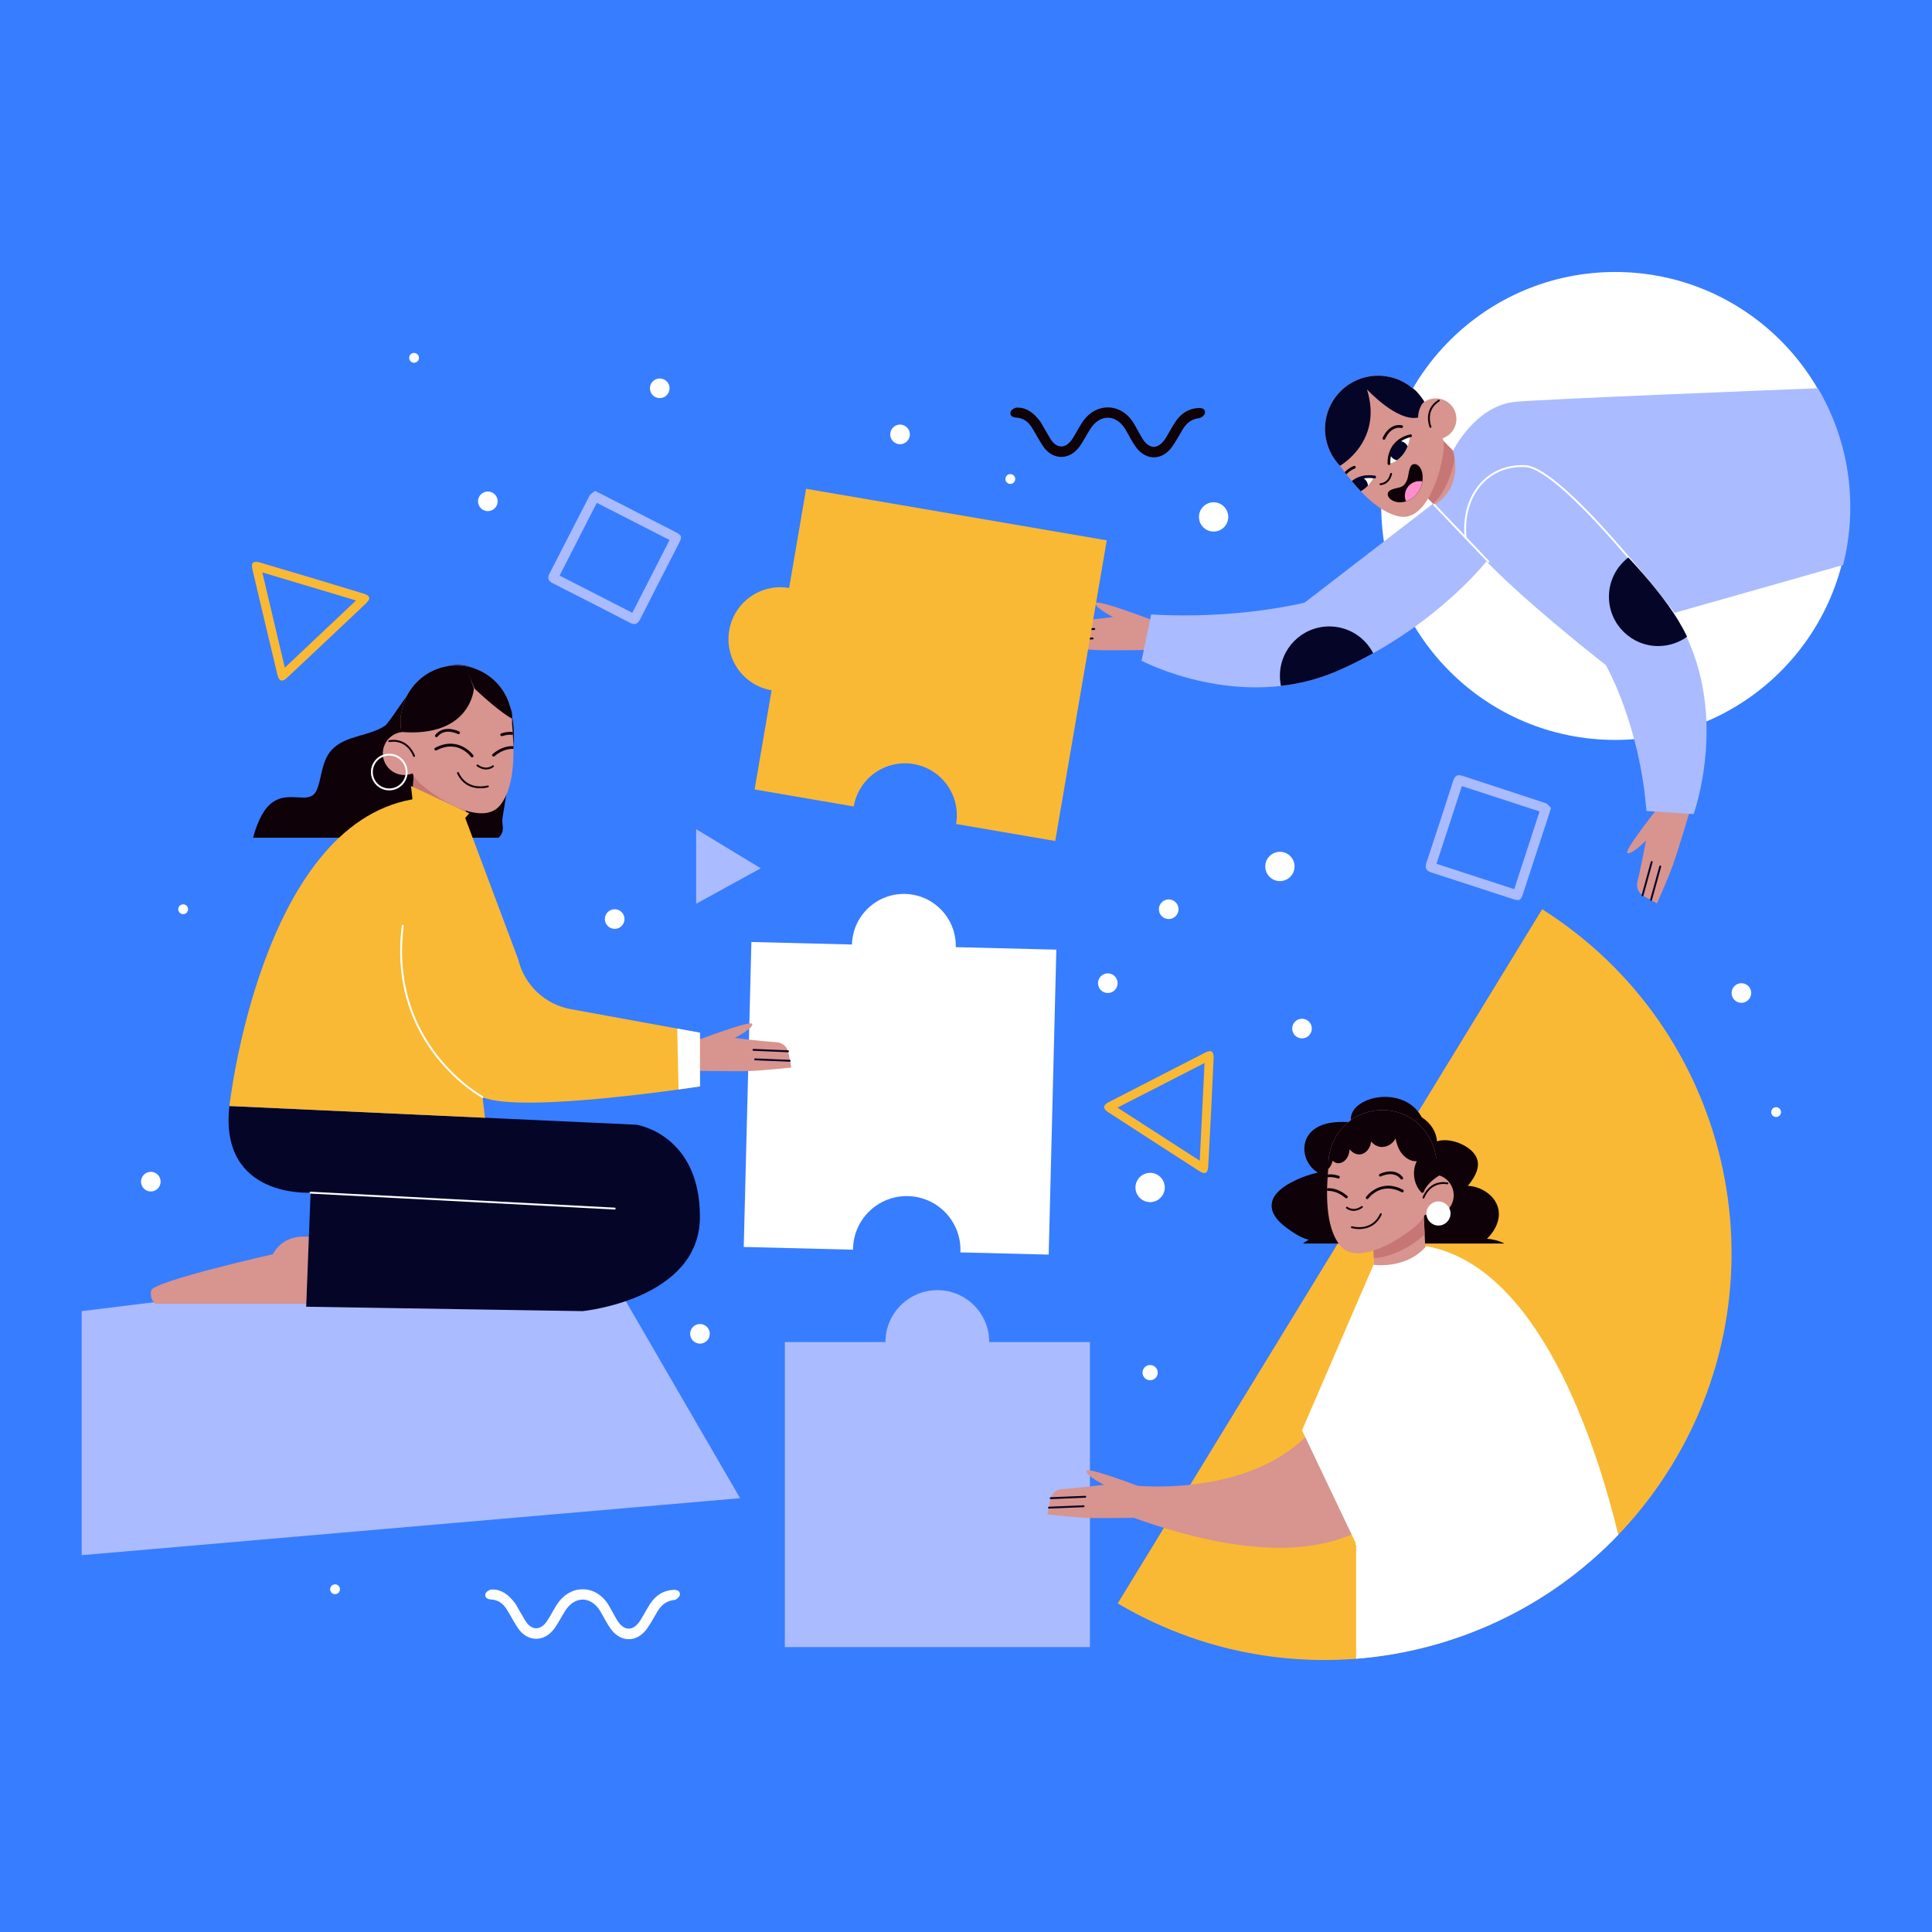 <svg width="514" height="514" viewBox="0 0 514 514" fill="none" xmlns="http://www.w3.org/2000/svg">
<rect x="0" y="0" width="514" height="514" fill="#333333" stroke="none"/>
<g clip-path="url(#clip0_136_2891)">
<path d="M514 0H0V514H514V0Z" fill="#377DFF"/>
<path d="M263.188 357.045C263.188 349.417 257.01 343.239 249.382 343.239C241.755 343.239 235.576 349.417 235.576 357.045H208.807V438.206H289.968V357.045H263.188Z" fill="#AABBFF"/>
<path d="M254.276 251.983C254.471 244.356 248.437 238.023 240.819 237.828C233.192 237.633 226.859 243.667 226.664 251.284L199.905 250.616L197.87 331.746L226.941 332.476C226.962 324.601 233.346 318.217 241.231 318.217C249.126 318.217 255.52 324.612 255.52 332.507C255.52 332.743 255.499 332.959 255.489 333.195L278.999 333.781L281.035 252.652L254.276 251.983Z" fill="white"/>
<path d="M429.714 196.852C464.091 196.852 491.96 168.983 491.96 134.606C491.96 100.229 464.091 72.361 429.714 72.361C395.337 72.361 367.469 100.229 367.469 134.606C367.469 168.983 395.337 196.852 429.714 196.852Z" fill="white"/>
<path d="M306.673 165.025C306.673 165.025 291.602 159.227 291.428 160.471C291.253 161.704 296.105 164.151 296.105 164.151C296.105 164.151 288.899 165.076 284.91 165.302C283.399 165.395 282.104 166.567 281.816 168.088L281.055 172.036C281.055 172.036 288.375 172.827 292.363 172.971C296.352 173.115 308.318 172.858 308.318 172.858L306.673 165.025Z" fill="#D8948F"/>
<path d="M281.929 167.708L291.12 167.338" stroke="#050528" stroke-width="0.5" stroke-miterlimit="10" stroke-linecap="round" stroke-linejoin="round"/>
<path d="M281.477 170.237L290.667 169.856" stroke="#050528" stroke-width="0.5" stroke-miterlimit="10" stroke-linecap="round" stroke-linejoin="round"/>
<path d="M441.968 213.803C441.968 213.803 431.863 226.396 432.983 226.941C434.114 227.486 437.907 223.611 437.907 223.611C437.907 223.611 436.591 230.755 435.605 234.62C435.235 236.08 435.954 237.674 437.311 238.414L440.847 240.336C440.847 240.336 443.829 233.613 445.175 229.851C446.522 226.088 449.925 214.616 449.925 214.616L441.968 213.803Z" fill="#D8948F"/>
<path d="M436.992 238.198L439.429 229.326" stroke="#050528" stroke-width="0.5" stroke-miterlimit="10" stroke-linecap="round" stroke-linejoin="round"/>
<path d="M439.254 239.401L441.701 230.519" stroke="#050528" stroke-width="0.5" stroke-miterlimit="10" stroke-linecap="round" stroke-linejoin="round"/>
<path d="M393.652 136.971C396.335 134.36 396.397 130.032 393.786 127.349L384.194 117.49C381.583 114.807 377.255 114.745 374.572 117.356C371.889 119.968 371.828 124.295 374.439 126.979L384.03 136.837C386.641 139.52 390.969 139.582 393.652 136.971Z" fill="#D8948F"/>
<path d="M374.161 117.757L374.994 116.945C377.451 114.56 381.409 114.612 383.794 117.069L387.196 120.564C386.662 126.197 383.824 131.934 381.275 133.99L374.038 126.557C371.653 124.1 371.704 120.142 374.161 117.757Z" fill="#C67775"/>
<path d="M356.48 123.915C355.38 122.774 354.516 121.489 353.869 120.122C353.838 120.07 353.817 120.029 353.807 120.009L353.817 119.998C351.381 114.704 352.368 108.238 356.788 103.941C361.979 98.894 370.049 98.636 375.539 103.088C375.549 103.088 375.549 103.088 375.559 103.098C378.253 104.661 381.532 111.147 383.208 114.786C383.968 116.441 384.256 118.261 384.04 120.06C383.3 126.177 379.373 138.718 372.393 137.423C366.091 136.251 360.294 129.106 356.48 123.915Z" fill="#D8948F"/>
<path d="M367.273 128.819C367.273 128.819 369.453 128.808 370.1 126.064" stroke="#0E0108" stroke-width="0.5" stroke-miterlimit="10" stroke-linecap="round" stroke-linejoin="round"/>
<path d="M373.164 113.758C373.215 113.707 373.256 113.635 373.267 113.563C373.308 113.368 373.174 113.172 372.969 113.142C369.473 112.504 367.87 116.452 367.859 116.493C367.787 116.678 367.88 116.894 368.065 116.966C368.25 117.038 368.466 116.945 368.538 116.76C368.589 116.616 369.936 113.337 372.835 113.861C372.969 113.872 373.082 113.841 373.164 113.758Z" fill="#0E0108"/>
<path d="M358.207 126.208C358.053 126.012 357.909 125.817 357.754 125.622C358.782 124.491 360.16 123.966 360.18 123.956C360.365 123.884 360.581 123.987 360.653 124.172C360.725 124.357 360.622 124.573 360.437 124.645C360.417 124.655 359.101 125.138 358.207 126.208Z" fill="#0E0108"/>
<path d="M369.895 123.309C369.895 123.309 374.624 122.198 375.189 115.568C375.189 115.568 368.24 118.169 369.895 123.309Z" fill="white"/>
<path d="M369.782 123.607C369.864 123.535 369.905 123.422 369.895 123.309C369.874 123.083 369.412 117.706 375.364 116.277C375.559 116.226 375.682 116.03 375.631 115.835C375.58 115.64 375.384 115.516 375.189 115.568C368.61 117.141 369.165 123.319 369.165 123.381C369.185 123.576 369.36 123.73 369.566 123.71C369.648 123.699 369.73 123.658 369.782 123.607Z" fill="#0E0108"/>
<path d="M385.921 107.642C383.814 105.473 380.349 105.432 378.191 107.539C376.022 109.646 375.98 113.111 378.088 115.27C380.195 117.439 383.66 117.48 385.818 115.372C387.977 113.275 388.029 109.811 385.921 107.642Z" fill="#D8948F"/>
<path d="M380.576 113.573C380.576 113.573 378.725 109.153 382.796 106.573" stroke="#0E0108" stroke-width="0.5" stroke-miterlimit="10" stroke-linecap="round" stroke-linejoin="round"/>
<path d="M371.642 122.445C371.221 122.352 370.82 122.167 370.481 121.869C370.131 121.561 369.895 121.17 369.751 120.759C370.08 119.32 371.087 118.169 372.146 117.326C372.773 117.315 373.421 117.521 373.925 117.973C374.171 118.189 374.356 118.446 374.5 118.713C373.76 120.636 372.619 121.787 371.642 122.445Z" fill="#050528"/>
<path d="M362.792 127.277C363.542 127.133 364.395 127.102 365.372 127.225C364.909 127.996 364.426 128.654 363.922 129.179C363.891 128.87 363.819 128.572 363.676 128.274C363.48 127.852 363.162 127.523 362.792 127.277Z" fill="white"/>
<path d="M362.031 130.69C362.062 130.669 362.093 130.659 362.123 130.638C362.226 130.576 362.329 130.515 362.432 130.443C362.524 130.381 362.617 130.309 362.72 130.247C362.833 130.165 362.946 130.083 363.059 129.99C363.151 129.919 363.234 129.847 363.326 129.764C363.46 129.651 363.594 129.518 363.727 129.384C363.799 129.312 363.861 129.261 363.933 129.189C363.902 128.88 363.83 128.582 363.686 128.284C363.48 127.863 363.162 127.523 362.802 127.277C363.552 127.133 364.406 127.102 365.382 127.225C365.475 127.235 365.567 127.246 365.66 127.266C365.855 127.297 366.05 127.163 366.081 126.968C366.112 126.773 365.978 126.578 365.783 126.547C362.936 126.094 360.972 126.896 359.646 127.986C359.697 128.058 359.759 128.12 359.821 128.191C359.913 128.305 360.006 128.418 360.109 128.52C360.715 129.261 361.363 129.98 362.031 130.69Z" fill="#050528"/>
<path d="M371.776 133.589C372.948 133.753 374.141 133.486 375.169 132.92C377.081 131.872 378.314 129.764 378.479 127.606C378.561 126.506 378.407 125.21 377.739 124.295C377.06 123.36 375.785 123.041 375.22 124.254C374.665 125.437 374.778 126.804 374.213 127.996C374.007 128.428 373.719 128.829 373.38 129.178C373.102 129.364 372.804 129.518 372.465 129.641C371.55 129.949 369.145 130.114 369.206 131.512C369.258 132.735 370.717 133.434 371.776 133.589Z" fill="#0E0108"/>
<path d="M374.737 129.312C375.693 128.233 377.101 127.822 378.417 128.068C378.119 130.052 376.937 131.944 375.169 132.91C374.819 133.106 374.439 133.249 374.048 133.373C373.513 132.036 373.719 130.464 374.737 129.312Z" fill="#FF8DCC"/>
<path d="M381.265 134L347.115 160.306C347.115 160.306 329.556 164.84 306.262 163.473L303.712 175.788C303.712 175.788 329.978 189.707 355.75 178.522C381.522 167.338 395.667 149.091 395.667 149.091L381.265 134Z" fill="#AABBFF"/>
<path d="M446.142 164.675C436.807 149.348 410.46 125.066 404.405 125.066C395.986 125.066 389.149 131.892 389.149 140.322C389.149 147.24 427.227 176.95 427.227 176.95C427.227 176.95 436.18 192.503 438.031 215.757L450.583 216.589C450.572 216.589 460.75 188.658 446.142 164.675Z" fill="#AABBFF"/>
<path d="M490.346 150.314C491.6 145.39 492.268 140.229 492.268 134.904C492.268 123.36 489.112 112.566 483.643 103.293C471.215 103.787 413.174 106.09 403.429 106.871C392.511 107.745 386.58 119.926 386.58 119.926C389.355 130.463 381.573 134.288 381.573 134.288C388.337 149.574 437.692 165.261 437.692 165.261L490.346 150.314Z" fill="#AABBFF"/>
<path d="M381.573 134.298L395.965 149.399" stroke="white" stroke-width="0.5" stroke-miterlimit="10" stroke-linecap="round" stroke-linejoin="round"/>
<path d="M445.258 163.123C445.258 163.123 415.846 124.429 405.71 124.008C395.574 123.586 388.82 131.985 389.91 143.036" stroke="white" stroke-width="0.5" stroke-miterlimit="10" stroke-linecap="round" stroke-linejoin="round"/>
<path d="M448.845 169.404C448.136 167.924 447.334 166.443 446.45 164.984C443.407 159.998 438.565 154.056 433.209 148.32C430.084 150.725 428.049 154.488 428.049 158.744C428.049 166.001 433.929 171.882 441.187 171.882C444.045 171.871 446.686 170.946 448.845 169.404Z" fill="#050528"/>
<path d="M365.331 173.783C363.151 169.558 358.741 166.659 353.652 166.659C346.395 166.659 340.515 172.54 340.515 179.797C340.515 180.712 340.607 181.617 340.792 182.48C345.665 181.925 350.723 180.702 355.76 178.523C359.152 177.042 362.339 175.449 365.331 173.783Z" fill="#050528"/>
<path d="M363.676 103.592C363.676 103.592 371.684 112.289 377.287 111.086C377.287 111.086 377.194 108.505 378.931 106.84C377.811 105.144 376.639 103.725 375.57 103.108C375.559 103.108 375.559 103.108 375.549 103.098C370.06 98.647 361.99 98.894 356.798 103.951C352.378 108.248 351.381 114.715 353.828 120.009L353.817 120.019C353.828 120.04 353.848 120.081 353.879 120.132C354.527 121.489 355.39 122.774 356.49 123.925C356.48 123.915 368.024 117.459 363.676 103.592Z" fill="#050528"/>
<path d="M410.285 241.899C460.174 273.448 475.666 339.312 444.764 389.848C413.863 440.385 348.173 456.617 297.359 426.579L410.285 241.899Z" fill="#F9B934"/>
<path d="M400.252 330.841H346.6C347.114 330.481 347.649 330.142 348.204 329.824C346.559 329.443 345.069 328.59 343.753 327.696C341.903 326.452 340.011 325.023 338.993 323.213C338.006 321.466 338.078 319.554 339.312 317.899C340.587 316.192 342.704 314.928 344.791 313.941C346.621 313.077 348.585 312.419 350.62 311.957C348.173 310.538 346.919 307.752 347.012 305.367C347.073 303.764 347.711 302.201 348.996 300.968C350.301 299.713 352.234 298.973 354.197 298.685C355.986 298.418 357.795 298.449 359.605 298.583C358.957 297.051 359.923 295.17 361.373 294.039C363.316 292.528 366.05 291.767 368.713 291.818C371.437 291.87 374.069 292.754 375.95 294.368C376.926 295.211 377.677 296.187 378.242 297.236C380.638 298.778 382.169 301.163 382.293 303.64C385.562 302.633 389.818 304.339 391.822 306.478C394.557 309.387 392.747 312.769 390.517 315.483C394.084 315.668 397.26 317.888 398.34 320.685C399.542 323.789 398.093 327.12 395.605 329.567C397.219 329.669 398.864 330.122 400.252 330.841Z" fill="#0E0108"/>
<path d="M372.907 345.213C376.701 345.028 379.651 341.779 379.476 337.986L378.818 324.046C378.633 320.253 375.385 317.303 371.591 317.477C367.798 317.662 364.848 320.911 365.023 324.704L365.68 338.644C365.865 342.447 369.114 345.398 372.907 345.213Z" fill="#D8948F"/>
<path d="M371.005 317.518L372.177 317.467C375.642 317.303 378.623 320.006 378.787 323.471L379.024 328.415C374.829 332.342 368.816 334.789 365.495 334.645L364.991 324.129C364.827 320.654 367.531 317.683 371.005 317.518Z" fill="#C67775"/>
<path d="M353.426 310.312C353.354 308.698 353.56 307.146 353.992 305.676C354.002 305.614 354.012 305.563 354.023 305.542H354.033C355.739 299.878 360.838 295.632 367.089 295.334C374.428 294.985 380.73 300.217 381.912 307.29C381.912 307.3 381.923 307.3 381.923 307.31C382.92 310.312 381.049 317.446 379.887 321.332C379.353 323.1 378.345 324.673 376.968 325.907C372.29 330.06 360.879 336.958 356.449 331.273C352.44 326.154 352.84 316.83 353.426 310.312Z" fill="#D8948F"/>
<path d="M358.34 321.291C358.34 321.291 360.006 322.751 362.339 321.106" stroke="#0E0108" stroke-width="0.5" stroke-miterlimit="10" stroke-linecap="round" stroke-linejoin="round"/>
<path d="M372.938 313.807C373.01 313.807 373.082 313.777 373.154 313.725C373.318 313.602 373.339 313.365 373.215 313.201C370.985 310.374 367.119 312.296 367.078 312.317C366.893 312.409 366.821 312.635 366.914 312.81C367.006 312.995 367.232 313.067 367.407 312.975C367.541 312.903 370.779 311.309 372.629 313.663C372.712 313.766 372.825 313.818 372.938 313.807Z" fill="#0E0108"/>
<path d="M353.2 313.211C353.221 312.964 353.231 312.707 353.252 312.461C354.794 312.296 356.192 312.82 356.212 312.831C356.408 312.903 356.5 313.119 356.418 313.314C356.346 313.509 356.13 313.602 355.935 313.519C355.924 313.519 354.598 313.016 353.2 313.211Z" fill="#0E0108"/>
<path d="M363.747 319.019C363.86 319.009 363.963 318.957 364.035 318.865C364.169 318.68 367.438 314.28 372.917 317.189C373.102 317.282 373.318 317.22 373.421 317.035C373.513 316.85 373.452 316.634 373.267 316.531C367.201 313.303 363.47 318.372 363.439 318.423C363.316 318.587 363.357 318.824 363.521 318.937C363.583 318.999 363.665 319.019 363.747 319.019Z" fill="#0E0108"/>
<path d="M353.077 316.11C354.66 316.048 356.51 316.521 358.433 318.156C358.587 318.289 358.607 318.526 358.474 318.68C358.34 318.834 358.104 318.855 357.949 318.721C356.181 317.22 354.495 316.778 353.066 316.83C353.066 316.593 353.066 316.357 353.077 316.11Z" fill="#0E0108"/>
<path d="M386.744 317.734C386.6 314.671 383.999 312.306 380.936 312.45C377.872 312.594 375.508 315.195 375.652 318.259C375.796 321.322 378.396 323.686 381.46 323.542C384.523 323.399 386.888 320.798 386.744 317.734Z" fill="#D8948F"/>
<path d="M378.695 318.649C378.695 318.649 380.257 314.044 385.079 314.825" stroke="#0E0108" stroke-width="0.5" stroke-miterlimit="10" stroke-linecap="round" stroke-linejoin="round"/>
<path d="M359.667 326.493C359.667 326.493 365.043 328.107 367.366 323.029" stroke="#0E0108" stroke-width="0.5" stroke-miterlimit="10" stroke-linecap="round" stroke-linejoin="round"/>
<path d="M353.426 310.312C353.354 308.698 353.56 307.146 353.992 305.676C354.002 305.614 354.012 305.563 354.022 305.542H354.033C355.739 299.878 360.838 295.632 367.088 295.334C374.428 294.985 380.73 300.217 381.912 307.29C381.912 307.3 381.922 307.3 381.922 307.31C382.375 308.657 383.022 312.934 382.95 312.748C381.439 313.519 379.291 315.493 378.818 317.035C378.725 317.333 378.324 317.467 378.108 317.22C376.052 314.979 375.61 311.587 376.937 308.904C375.271 309.13 373.565 307.845 372.66 306.498C371.93 305.409 371.519 304.154 371.283 302.869C371.159 303.106 371.015 303.342 370.83 303.568C370.141 304.422 369.144 305.018 368.044 305.131C366.77 305.275 365.557 304.648 364.775 303.682C364.714 304.185 364.601 304.668 364.374 305.141C363.922 306.108 363.069 306.94 361.979 307.105C360.9 307.259 359.831 306.714 359.173 305.871C359.142 305.83 359.111 305.779 359.08 305.727C358.936 307.084 358.515 308.359 357.343 309.089C356.551 309.582 355.544 309.634 354.804 309.017C354.721 308.945 354.639 308.863 354.567 308.78C354.321 309.634 353.961 310.446 353.395 311.032C353.385 310.795 353.406 310.549 353.426 310.312Z" fill="#0E0108"/>
<path d="M385.901 322.843C385.901 321.075 384.462 319.636 382.694 319.636C380.926 319.636 379.486 321.075 379.486 322.843C379.486 324.612 380.926 326.051 382.694 326.051C384.462 326.051 385.901 324.612 385.901 322.843Z" fill="white"/>
<path d="M279.421 398.957C279.709 397.435 281.004 396.263 282.515 396.171C286.504 395.934 293.71 395.019 293.71 395.019C293.71 395.019 288.858 392.583 289.033 391.339C289.177 390.352 298.768 393.827 302.664 395.287C307.557 395.677 340.926 397.445 353.56 374.028L375.549 391.576C375.549 391.576 366.873 427.237 301.636 403.809C297.791 403.87 292.405 403.932 289.968 403.85C285.98 403.706 278.66 402.914 278.66 402.914L279.421 398.957Z" fill="#D8948F"/>
<path d="M279.534 398.586L288.735 398.206" stroke="#050528" stroke-width="0.5" stroke-miterlimit="10" stroke-linecap="round" stroke-linejoin="round"/>
<path d="M279.082 401.105L288.282 400.725" stroke="#050528" stroke-width="0.5" stroke-miterlimit="10" stroke-linecap="round" stroke-linejoin="round"/>
<path d="M346.395 380.514L365.413 336.506C365.413 336.506 374.161 337.77 379.435 331.54C409.525 336.855 424.739 384.39 430.537 408.322C411.858 427.833 386.837 439.254 360.797 441.3V410.768L346.395 380.514Z" fill="white"/>
<path d="M360.797 410.768C360.797 410.768 386.086 397.044 382.026 365.187" stroke="white" stroke-width="0.5" stroke-miterlimit="10" stroke-linecap="round" stroke-linejoin="round"/>
<path d="M196.893 398.587L158.261 331.982L21.732 348.821V413.75L196.893 398.587Z" fill="#AABBFF"/>
<path d="M134.483 212.693C134.216 214.369 133.938 216.055 133.671 217.73C133.393 219.447 134.596 220.948 132.653 222.87H67.334C67.694 221.493 68.146 220.146 68.691 218.841C69.894 215.952 71.703 213.115 74.941 212.333C76.668 211.922 78.406 212.097 80.163 212.179C81.808 212.261 83.309 212.066 84.121 210.473C84.861 209.023 85.129 207.317 85.499 205.744C85.848 204.243 86.249 202.742 86.959 201.365C89.827 195.855 96.622 196.245 101.474 193.655C101.875 193.439 102.255 193.202 102.625 192.935C103.304 192.164 103.91 191.301 104.496 190.488C105.905 188.525 107.2 186.49 108.69 184.588C111.075 181.514 114.139 178.666 117.953 177.628C118.724 177.309 119.536 177.094 120.389 176.981C123.093 176.61 125.796 177.412 128.109 178.79C130.587 180.27 132.756 182.408 134.185 184.917C135.624 187.435 136.333 190.273 136.601 193.151C136.899 196.41 136.539 199.689 136.076 202.917C135.573 206.186 135.018 209.434 134.483 212.693Z" fill="#0E0108"/>
<path d="M116.123 228.535C112.206 228.35 109.163 224.999 109.348 221.082L110.027 206.7C110.212 202.784 113.563 199.741 117.48 199.926C121.396 200.111 124.439 203.462 124.254 207.379L123.576 221.76C123.391 225.667 120.04 228.72 116.123 228.535Z" fill="#D8948F"/>
<path d="M118.086 199.956L116.873 199.895C113.296 199.72 110.233 202.516 110.058 206.094L109.811 211.192C114.139 215.243 120.338 217.772 123.761 217.617L124.275 206.772C124.46 203.195 121.674 200.121 118.086 199.956Z" fill="#C67775"/>
<path d="M136.23 192.524C136.302 190.859 136.087 189.255 135.655 187.744C135.644 187.682 135.634 187.631 135.624 187.61H135.614C133.856 181.771 128.592 177.382 122.147 177.073C114.57 176.713 108.073 182.11 106.85 189.409C106.85 189.419 106.84 189.419 106.84 189.43C105.812 192.524 107.734 199.884 108.947 203.894C109.492 205.713 110.53 207.348 111.959 208.612C116.791 212.899 128.551 220.013 133.136 214.143C137.238 208.869 136.827 199.247 136.23 192.524Z" fill="#D8948F"/>
<path d="M131.152 203.853C131.152 203.853 129.435 205.353 127.03 203.657" stroke="#0E0108" stroke-width="0.5" stroke-miterlimit="10" stroke-linecap="round" stroke-linejoin="round"/>
<path d="M116.092 196.132C116.02 196.132 115.937 196.102 115.876 196.05C115.711 195.916 115.68 195.68 115.814 195.516C118.117 192.596 122.105 194.58 122.147 194.601C122.332 194.693 122.414 194.93 122.311 195.115C122.219 195.3 121.982 195.382 121.797 195.279C121.653 195.207 118.322 193.562 116.41 195.988C116.328 196.081 116.215 196.132 116.092 196.132Z" fill="#0E0108"/>
<path d="M136.456 195.515C136.436 195.258 136.426 195.001 136.405 194.744C134.812 194.57 133.372 195.115 133.342 195.125C133.146 195.207 133.043 195.423 133.126 195.618C133.208 195.814 133.424 195.906 133.619 195.834C133.65 195.834 135.017 195.31 136.456 195.515Z" fill="#0E0108"/>
<path d="M125.58 201.509C125.467 201.498 125.354 201.447 125.292 201.354C125.148 201.159 121.787 196.626 116.133 199.627C115.948 199.73 115.711 199.658 115.619 199.473C115.516 199.288 115.588 199.052 115.773 198.959C122.023 195.629 125.878 200.861 125.909 200.912C126.032 201.087 125.991 201.324 125.817 201.447C125.745 201.488 125.662 201.509 125.58 201.509Z" fill="#0E0108"/>
<path d="M136.58 198.507C134.956 198.445 133.044 198.939 131.06 200.614C130.895 200.748 130.875 200.995 131.019 201.149C131.152 201.313 131.399 201.334 131.553 201.19C133.383 199.638 135.12 199.185 136.59 199.237C136.601 199 136.59 198.754 136.58 198.507Z" fill="#0E0108"/>
<path d="M101.854 200.183C102.008 197.027 104.691 194.58 107.847 194.734C111.003 194.888 113.45 197.571 113.296 200.727C113.142 203.883 110.458 206.33 107.302 206.176C104.147 206.022 101.7 203.339 101.854 200.183Z" fill="#D8948F"/>
<path d="M110.16 201.118C110.16 201.118 108.546 196.369 103.571 197.171" stroke="#0E0108" stroke-width="0.5" stroke-miterlimit="10" stroke-linecap="round" stroke-linejoin="round"/>
<path d="M129.785 209.219C129.785 209.219 124.244 210.884 121.838 205.652" stroke="#0E0108" stroke-width="0.5" stroke-miterlimit="10" stroke-linecap="round" stroke-linejoin="round"/>
<path d="M106.83 189.43C106.83 189.419 106.84 189.419 106.84 189.409C108.063 182.11 114.56 176.713 122.137 177.073C128.582 177.382 133.846 181.761 135.604 187.61H135.614C135.624 187.631 135.634 187.682 135.645 187.744C136.087 189.255 136.313 189.553 136.241 191.218C136.241 191.218 133.106 189.635 126.393 183.344C125.961 182.933 124.265 178.019 124.265 178.019L126.084 183.179C126.084 183.179 125.303 196.297 106.542 194.724L106.717 194.179C106.48 192.277 106.46 190.571 106.83 189.43Z" fill="#0E0108"/>
<path d="M108.187 205.395C108.187 202.845 106.12 200.769 103.561 200.769C101.011 200.769 98.935 202.835 98.935 205.395C98.935 207.944 101.001 210.021 103.561 210.021C106.11 210.01 108.187 207.944 108.187 205.395Z" stroke="white" stroke-width="0.5" stroke-miterlimit="10" stroke-linecap="round" stroke-linejoin="round"/>
<path d="M86.527 330.132C86.527 330.132 76.946 325.897 72.567 333.689C72.567 333.689 40.75 340.864 40.226 343.311C39.701 345.768 41.377 346.868 41.377 346.868H85.848L86.527 330.132Z" fill="#D8948F"/>
<path d="M61.032 294.255L169.291 299.22C169.291 299.22 186.212 301.697 186.212 323.727C186.212 345.757 154.991 348.821 154.991 348.821L81.459 347.649L82.63 317.302C82.63 317.302 58.267 318.906 61.032 294.255Z" fill="#050528"/>
<path d="M82.63 317.302L163.534 321.538" stroke="white" stroke-width="0.5" stroke-miterlimit="10" stroke-linecap="round" stroke-linejoin="round"/>
<path d="M184.906 277.005C184.906 277.005 199.977 271.207 200.151 272.451C200.326 273.684 195.474 276.131 195.474 276.131C195.474 276.131 202.68 277.056 206.669 277.282C208.18 277.375 209.475 278.547 209.763 280.068L210.524 284.016C210.524 284.016 203.204 284.807 199.216 284.951C195.227 285.095 183.261 284.838 183.261 284.838L184.906 277.005Z" fill="#D8948F"/>
<path d="M209.65 279.688L200.459 279.308" stroke="#050528" stroke-width="0.5" stroke-miterlimit="10" stroke-linecap="round" stroke-linejoin="round"/>
<path d="M210.102 282.217L200.902 281.836" stroke="#050528" stroke-width="0.5" stroke-miterlimit="10" stroke-linecap="round" stroke-linejoin="round"/>
<path d="M61.032 294.255C61.032 294.255 69.338 219.786 109.749 212.652L109.338 209.105L124.84 216.373L123.771 217.617L137.844 255.16C139.448 261.996 144.948 267.229 151.856 268.483L186.222 274.754V289.032C186.222 289.032 138.708 296.393 128.387 291.89L129.034 297.38L61.032 294.255Z" fill="#F9B934"/>
<path d="M128.387 291.88C128.387 291.88 103.098 278.156 107.159 246.299" stroke="white" stroke-width="0.5" stroke-miterlimit="10" stroke-linecap="round" stroke-linejoin="round"/>
<path d="M186.222 274.754L180.167 273.643L180.527 289.845L186.222 289.022V274.754Z" fill="white"/>
<path d="M209.948 156.431C202.434 155.146 195.289 160.193 194.004 167.708C192.719 175.223 197.766 182.367 205.281 183.652L200.758 210.031L227.136 214.554C228.421 207.039 235.566 201.992 243.081 203.277C250.595 204.562 255.653 211.706 254.358 219.221L280.736 223.744L294.45 143.756L214.461 130.042L209.948 156.431Z" fill="#F9B934"/>
<path d="M412.65 214.944C412.269 216.157 412.012 216.97 411.745 217.771C409.576 224.402 407.417 231.033 405.238 237.663C404.6 239.606 404.292 239.771 402.411 239.164C395.235 236.831 388.07 234.456 380.895 232.153C379.455 231.691 379.003 231.002 379.497 229.521C381.912 222.254 384.277 214.975 386.631 207.687C387.042 206.402 387.731 205.96 389.057 206.402C396.438 208.838 403.84 211.213 411.21 213.68C411.796 213.896 412.249 214.585 412.65 214.944ZM382.18 229.809C389.119 232.071 395.934 234.302 402.853 236.553C405.135 229.573 407.345 222.798 409.596 215.88C402.637 213.608 395.862 211.398 388.923 209.136C386.651 216.086 384.441 222.86 382.18 229.809Z" fill="#AABBFF"/>
<path d="M158.322 130.607C159.463 131.173 160.224 131.553 160.974 131.944C167.183 135.12 173.393 138.297 179.602 141.484C181.421 142.419 181.534 142.748 180.64 144.516C177.206 151.239 173.742 157.942 170.35 164.675C169.671 166.022 168.921 166.372 167.533 165.652C160.738 162.126 153.912 158.651 147.086 155.187C145.883 154.58 145.554 153.84 146.192 152.596C149.749 145.688 153.264 138.749 156.852 131.862C157.15 131.286 157.911 130.947 158.322 130.607ZM168.232 163.031C171.552 156.523 174.822 150.15 178.132 143.673C171.594 140.332 165.241 137.084 158.774 133.774C155.444 140.291 152.206 146.634 148.885 153.131C155.382 156.462 161.725 159.7 168.232 163.031Z" fill="#AABBFF"/>
<path d="M322.206 295.848C321.949 300.659 321.713 305.48 321.445 310.291C321.342 312.131 320.602 312.553 319.081 311.566C310.97 306.354 302.88 301.122 294.789 295.869C293.36 294.943 293.412 294.028 294.923 293.247C303.486 288.827 312.06 284.427 320.633 280.037C322.247 279.215 322.956 279.708 322.874 281.559C322.669 286.329 322.432 291.088 322.206 295.848ZM297.298 294.676C304.709 299.456 311.792 304.031 319.184 308.801C319.615 300.052 320.037 291.613 320.469 282.813C312.584 286.843 305.09 290.687 297.298 294.676Z" fill="#F9B934"/>
<path d="M82.867 153.727C87.483 155.125 92.099 156.513 96.704 157.921C98.472 158.456 98.698 159.278 97.382 160.522C90.382 167.142 83.361 173.763 76.329 180.352C75.085 181.514 74.211 181.247 73.821 179.592C71.58 170.216 69.349 160.841 67.149 151.465C66.738 149.697 67.385 149.132 69.164 149.656C73.739 151.003 78.303 152.37 82.867 153.727ZM75.774 177.628C82.189 171.573 88.326 165.785 94.72 159.751C86.321 157.232 78.231 154.817 69.791 152.288C71.826 160.923 73.759 169.116 75.774 177.628Z" fill="#F9B934"/>
<path d="M276.892 112.319C277.426 113.244 278.382 114.982 279.41 116.678C281.076 119.433 283.512 119.484 285.29 116.781C286.257 115.311 287.018 113.717 288.004 112.258C291.592 106.963 298.295 107.138 301.605 112.587C302.396 113.892 303.075 115.28 303.866 116.585C305.696 119.608 308.163 119.639 310.065 116.657C311.011 115.177 311.782 113.584 312.769 112.134C314.208 110.017 316.182 108.68 318.844 108.546C319.821 108.495 320.715 108.824 320.582 109.873C320.51 110.407 319.646 111.178 319.071 111.24C317.056 111.456 315.719 112.504 314.712 114.139C313.735 115.732 312.882 117.418 311.782 118.929C309.15 122.558 304.905 122.589 302.232 118.981C301.163 117.531 300.382 115.866 299.456 114.303C296.999 110.15 292.672 110.058 290.06 114.129C289.084 115.66 288.282 117.305 287.233 118.775C284.489 122.589 279.914 122.466 277.375 118.539C276.357 116.966 275.494 115.3 274.507 113.717C273.561 112.196 272.245 111.199 270.364 111.106C269.387 111.055 268.555 110.561 268.873 109.544C269.038 109.019 270.004 108.433 270.611 108.433C273.026 108.433 274.908 109.636 276.892 112.319Z" fill="#0E0108"/>
<path d="M137.187 426.743C137.721 427.669 138.677 429.406 139.705 431.102C141.371 433.857 143.807 433.908 145.585 431.205C146.552 429.735 147.312 428.141 148.299 426.682C151.887 421.387 158.59 421.562 161.9 427.011C162.691 428.316 163.37 429.704 164.161 431.01C165.991 434.032 168.458 434.063 170.36 431.081C171.306 429.601 172.077 428.008 173.064 426.558C174.503 424.441 176.477 423.104 179.139 422.981C180.116 422.929 181.01 423.258 180.877 424.307C180.805 424.842 179.941 425.613 179.365 425.674C177.351 425.89 176.014 426.939 175.007 428.573C174.03 430.167 173.177 431.852 172.077 433.364C169.445 436.992 165.2 437.023 162.527 433.415C161.458 431.966 160.676 430.3 159.751 428.738C157.294 424.585 152.966 424.492 150.355 428.563C149.379 430.095 148.577 431.739 147.528 433.209C144.784 437.023 140.209 436.9 137.67 432.973C136.652 431.4 135.789 429.735 134.802 428.152C133.856 426.63 132.54 425.633 130.659 425.541C129.682 425.489 128.85 424.996 129.168 423.978C129.333 423.454 130.299 422.868 130.906 422.868C133.332 422.857 135.213 424.06 137.187 426.743Z" fill="white"/>
<path d="M185.205 220.588C191.167 224.196 196.626 227.507 202.393 231.002C196.513 234.23 190.889 237.324 185.205 240.449C185.205 233.88 185.205 227.496 185.205 220.588Z" fill="#AABBFF"/>
<path d="M310.929 244.51C312.371 244.51 313.54 243.341 313.54 241.899C313.54 240.457 312.371 239.288 310.929 239.288C309.487 239.288 308.318 240.457 308.318 241.899C308.318 243.341 309.487 244.51 310.929 244.51Z" fill="white"/>
<path d="M127.174 133.373C127.174 131.933 128.346 130.761 129.785 130.761C131.224 130.761 132.396 131.933 132.396 133.373C132.396 134.812 131.224 135.984 129.785 135.984C128.346 135.984 127.174 134.812 127.174 133.373Z" fill="white"/>
<path d="M183.611 354.855C183.611 353.416 184.783 352.244 186.222 352.244C187.661 352.244 188.833 353.416 188.833 354.855C188.833 356.294 187.661 357.466 186.222 357.466C184.783 357.466 183.611 356.294 183.611 354.855Z" fill="white"/>
<path d="M172.91 103.304C172.91 101.865 174.082 100.693 175.521 100.693C176.96 100.693 178.132 101.865 178.132 103.304C178.132 104.743 176.96 105.915 175.521 105.915C174.071 105.925 172.91 104.753 172.91 103.304Z" fill="white"/>
<path d="M305.984 367.212C307.103 367.212 308.009 366.305 308.009 365.187C308.009 364.068 307.103 363.162 305.984 363.162C304.866 363.162 303.959 364.068 303.959 365.187C303.959 366.305 304.866 367.212 305.984 367.212Z" fill="white"/>
<path d="M346.395 276.254C347.837 276.254 349.006 275.085 349.006 273.643C349.006 272.201 347.837 271.032 346.395 271.032C344.953 271.032 343.784 272.201 343.784 273.643C343.784 275.085 344.953 276.254 346.395 276.254Z" fill="white"/>
<path d="M37.512 314.373C37.512 312.933 38.684 311.761 40.123 311.761C41.562 311.761 42.734 312.933 42.734 314.373C42.734 315.812 41.562 316.984 40.123 316.984C38.684 316.984 37.512 315.822 37.512 314.373Z" fill="white"/>
<path d="M460.678 264.186C460.678 262.746 461.85 261.574 463.289 261.574C464.728 261.574 465.9 262.746 465.9 264.186C465.9 265.625 464.728 266.797 463.289 266.797C461.85 266.797 460.678 265.635 460.678 264.186Z" fill="white"/>
<path d="M48.727 243.204C49.449 243.204 50.033 242.62 50.033 241.899C50.033 241.178 49.449 240.593 48.727 240.593C48.006 240.593 47.422 241.178 47.422 241.899C47.422 242.62 48.006 243.204 48.727 243.204Z" fill="white"/>
<path d="M472.52 297.174C473.241 297.174 473.826 296.59 473.826 295.869C473.826 295.147 473.241 294.563 472.52 294.563C471.799 294.563 471.215 295.147 471.215 295.869C471.215 296.59 471.799 297.174 472.52 297.174Z" fill="white"/>
<path d="M294.728 264.186C296.17 264.186 297.339 263.017 297.339 261.574C297.339 260.132 296.17 258.963 294.728 258.963C293.286 258.963 292.117 260.132 292.117 261.574C292.117 263.017 293.286 264.186 294.728 264.186Z" fill="white"/>
<path d="M87.832 422.816C87.832 422.097 88.418 421.511 89.138 421.511C89.858 421.511 90.444 422.097 90.444 422.816C90.444 423.536 89.858 424.122 89.138 424.122C88.418 424.122 87.832 423.536 87.832 422.816Z" fill="white"/>
<path d="M160.923 244.51C160.923 243.071 162.095 241.899 163.534 241.899C164.974 241.899 166.146 243.071 166.146 244.51C166.146 245.949 164.974 247.121 163.534 247.121C162.095 247.121 160.923 245.959 160.923 244.51Z" fill="white"/>
<path d="M110.161 96.509C110.882 96.509 111.466 95.924 111.466 95.203C111.466 94.482 110.882 93.897 110.161 93.897C109.44 93.897 108.855 94.482 108.855 95.203C108.855 95.924 109.44 96.509 110.161 96.509Z" fill="white"/>
<path d="M239.452 118.179C240.894 118.179 242.063 117.01 242.063 115.568C242.063 114.126 240.894 112.957 239.452 112.957C238.01 112.957 236.841 114.126 236.841 115.568C236.841 117.01 238.01 118.179 239.452 118.179Z" fill="white"/>
<path d="M268.791 128.747C269.512 128.747 270.097 128.162 270.097 127.441C270.097 126.72 269.512 126.135 268.791 126.135C268.07 126.135 267.486 126.72 267.486 127.441C267.486 128.162 268.07 128.747 268.791 128.747Z" fill="white"/>
<path d="M318.978 137.526C318.978 135.367 320.726 133.63 322.874 133.63C325.033 133.63 326.77 135.377 326.77 137.526C326.77 139.685 325.023 141.422 322.874 141.422C320.726 141.422 318.978 139.674 318.978 137.526Z" fill="white"/>
<path d="M340.515 234.415C342.667 234.415 344.411 232.67 344.411 230.519C344.411 228.367 342.667 226.623 340.515 226.623C338.363 226.623 336.619 228.367 336.619 230.519C336.619 232.67 338.363 234.415 340.515 234.415Z" fill="white"/>
<path d="M302.088 315.925C302.088 313.766 303.835 312.029 305.984 312.029C308.143 312.029 309.88 313.776 309.88 315.925C309.88 318.073 308.133 319.821 305.984 319.821C303.835 319.821 302.088 318.073 302.088 315.925Z" fill="white"/>
</g>
<defs>
<clipPath id="clip0_136_2891">
<rect width="514" height="514" fill="white"/>
</clipPath>
</defs>
</svg>

